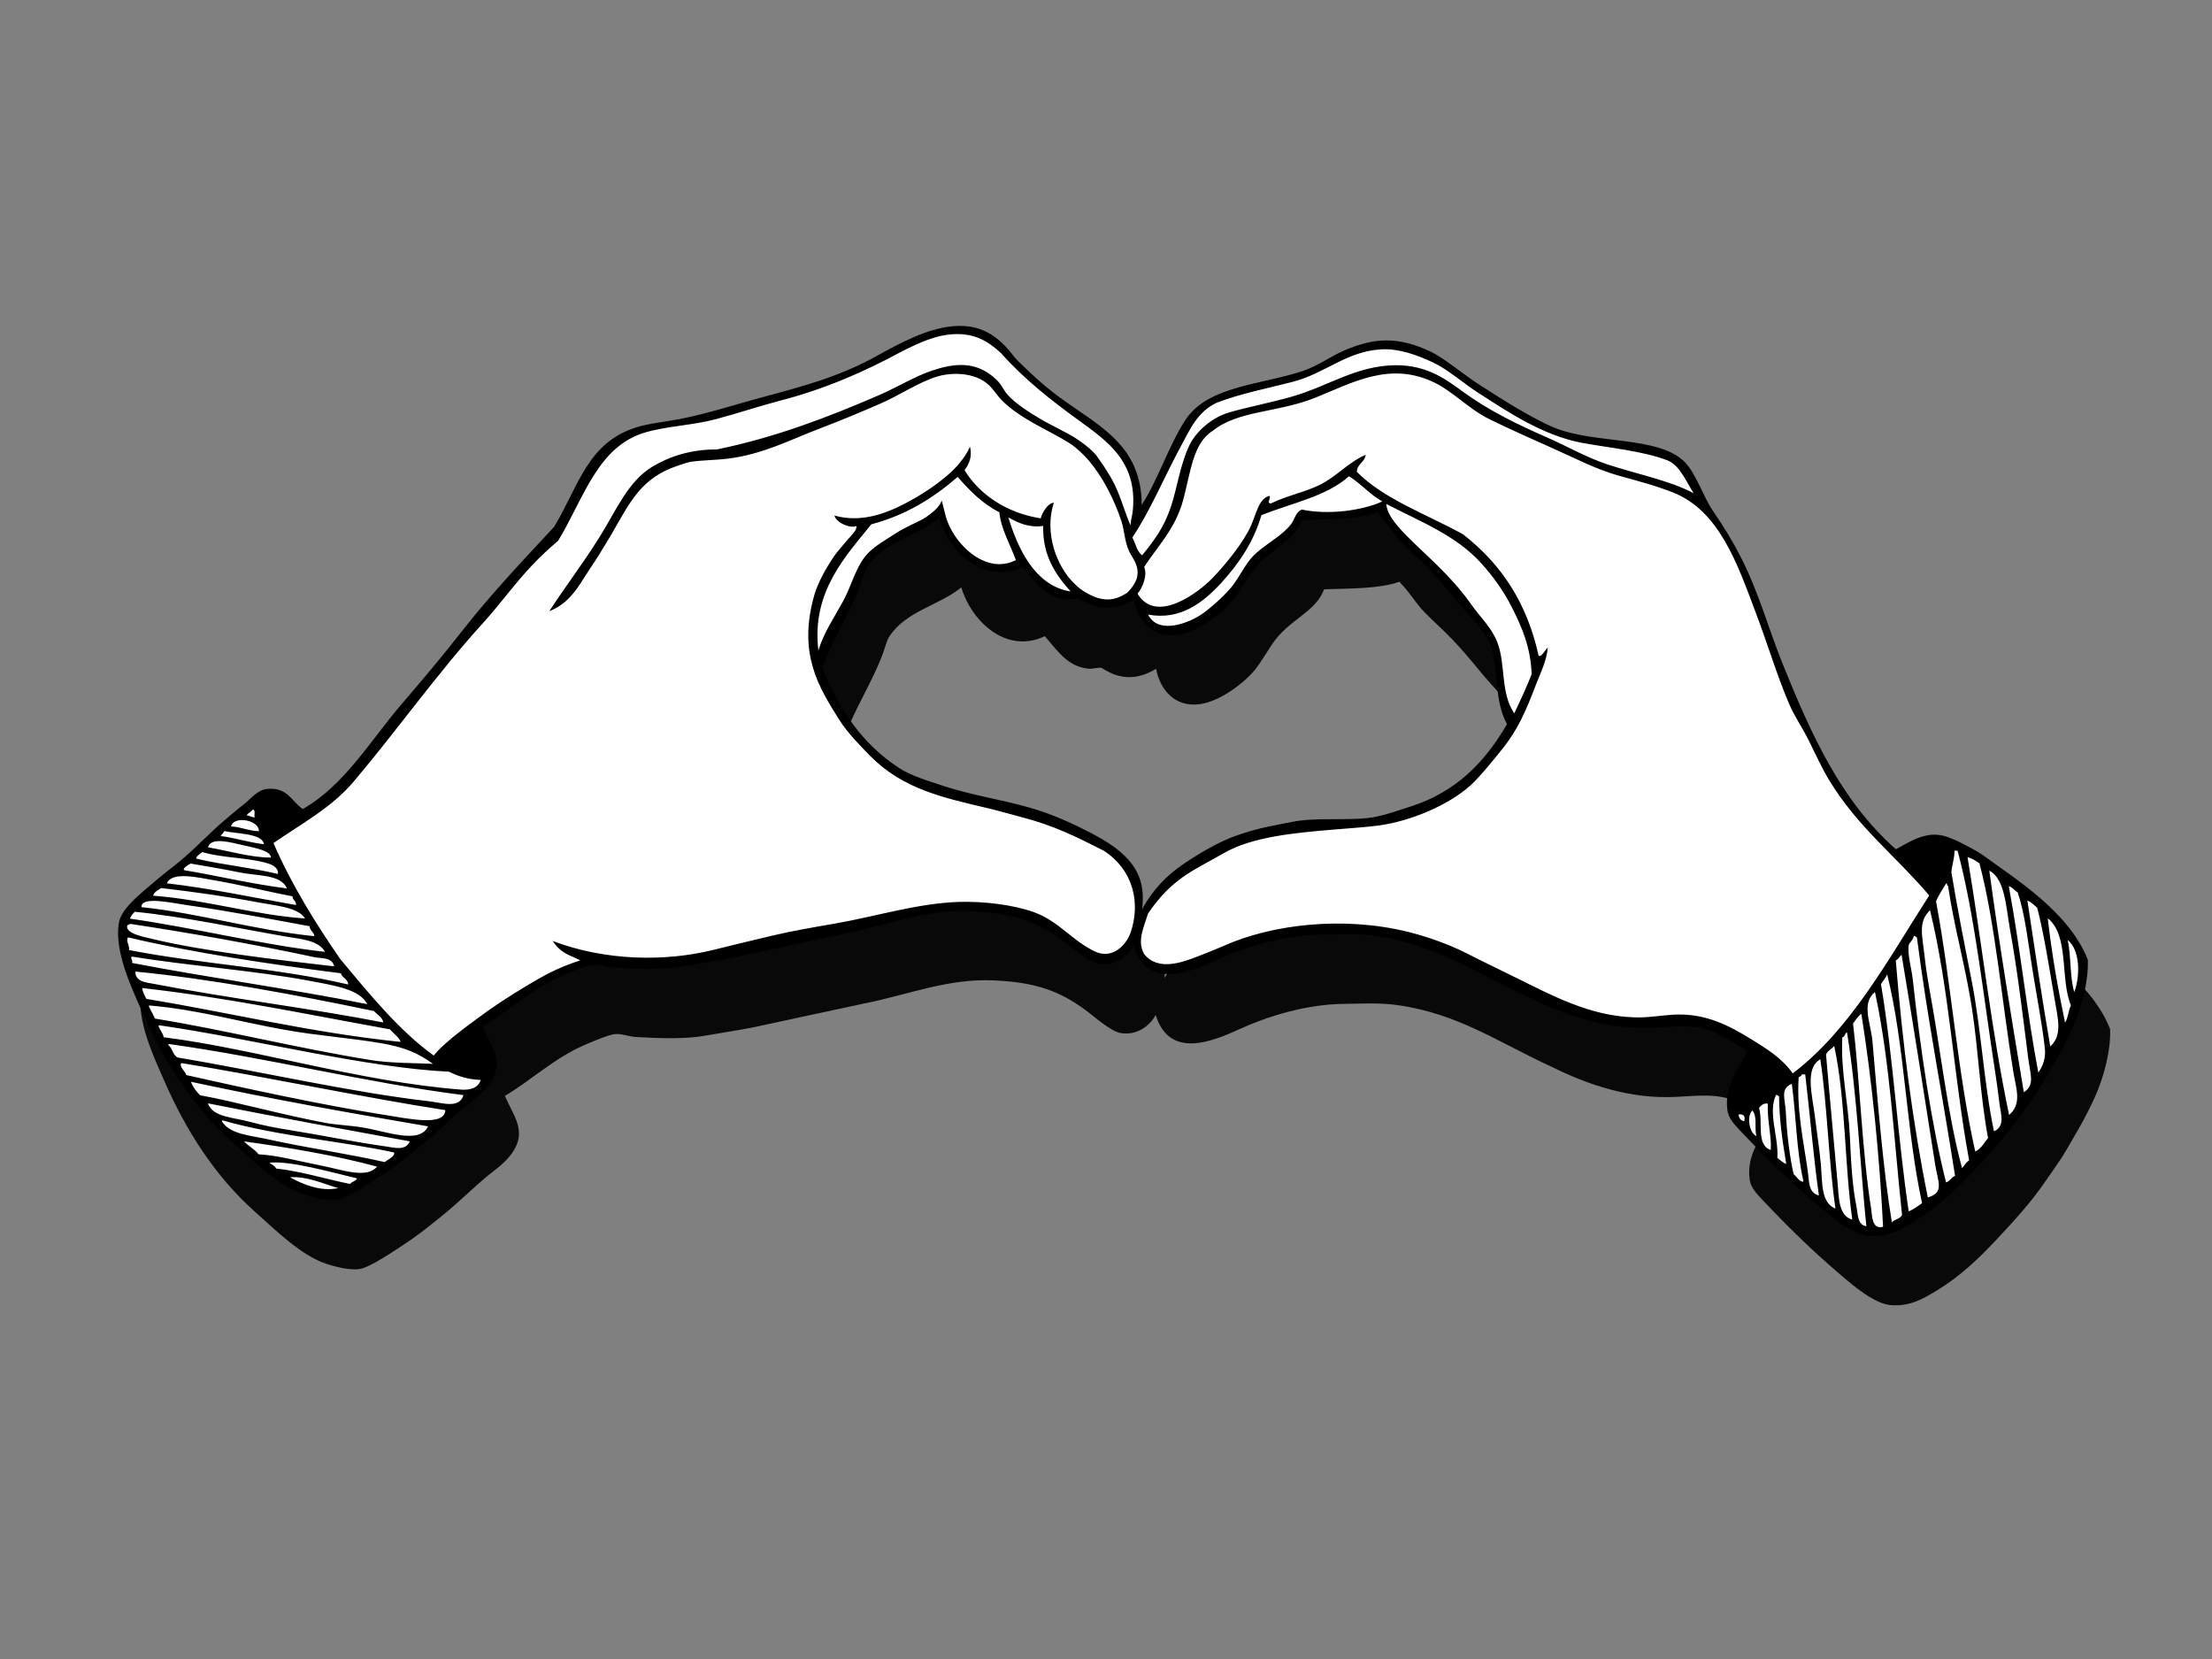 <?xml version="1.0" encoding="utf-8"?>
<!-- Generator: Adobe Illustrator 17.0.0, SVG Export Plug-In . SVG Version: 6.00 Build 0)  -->
<!DOCTYPE svg PUBLIC "-//W3C//DTD SVG 1.1//EN" "http://www.w3.org/Graphics/SVG/1.1/DTD/svg11.dtd">
<svg version="1.1" id="Layer_1" xmlns="http://www.w3.org/2000/svg" xmlns:xlink="http://www.w3.org/1999/xlink" x="0px" y="0px"
	 width="800px" height="600px" viewBox="0 0 800 600" enable-background="new 0 0 800 600" xml:space="preserve">
<rect x="0" y="0" width="800" height="600" fill="#808080" stroke="none"/>
<g>
	<g>
		<path fill="#090909" d="M763.151,372.172c-6.808-17.356-26.066-29.089-37.781-37.74c-3.184-2.113-5.076-3.009-8.719-4.869
			c-1.369-0.689-4.001-1.769-5.393-2.164c-6.68-1.837-12.289,1.98-17.54,4.782c-19.791-17.535-30.486-41.125-41.024-67.242
			c-4.852-11.953-8.581-25.667-14.976-38.231c-2.95-5.774-6.202-11.099-10.153-16.906c-3.611-5.297-6.147-13.576-10.235-17.673
			c-9.464-9.505-32.438-6.363-47.226-12.454c-4.143-1.709-9.087-4.433-13.589-7.07c-4.649-2.743-9.344-5.784-13.405-8.389
			c-5.518-3.519-12.799-9.698-17.623-11.981c-11.66-5.481-20.264-5.209-31.474-0.34c-4.713,2.086-9.211,5.467-14.939,7.378
			c-14.853,4.966-34.143,5.264-42.277,17.608c-5.855,8.88-10.148,22.171-15.819,30.757c-0.119-21.766-15.56-28.515-29.697-38.879
			c-5.745-4.19-10.831-8.968-15.321-13.424c-0.485-0.478-1.158-1.31-1.569-1.833c-7.091-9.298-14.29-11.168-22.021-10.437
			c-9.007,0.868-18.712,5.963-27.203,10.708c-13.222,7.369-26.482,10.938-41.635,15.004c-9.712,2.595-19.401,5.839-29.581,7.819
			c-5.235,1.02-11.281,1.59-15.842,3.041c-17.602,5.591-20.691,21.031-29.62,35.93c-11.675,12.55-23.066,24.601-33.476,37.891
			c-7.263,9.284-14.513,17.829-21.856,26.434c-11.462,13.396-20.413,29.043-35.608,37.772c-4.151-2.862-5.513-7.984-12.902-7.282
			c-3.565,0.35-5.8,3.574-8.731,5.807c-2.203,1.704-4.348,3.638-5.956,4.943c-6.275,5.141-12.137,11.875-19.494,17.498
			c-3.289,2.518-6.363,5.127-10.449,8.637c-3.374,2.922-8.088,7.185-8.88,11.168c-2.092,10.327,4.934,24.729,7.833,31.464
			c8.074,18.766,18.799,35.465,33.114,48.232c7.906,7.07,16.745,15.799,25.641,18.84c3.992,1.364,9.174,2.527,12.438,1.966
			c3.921-0.684,12.792-6.822,15.985-8.889c5.15-3.344,9.64-7.052,13.561-10.212c7.139-5.719,12.849-11.802,19.756-17.048
			c2.656-2.012,4.817-4.323,6.179-6.436c4.888-7.585-0.133-13.102-3.041-20.011c8.754-5.118,18.133-13.832,28.66-18.339
			c3.105-1.314,8.922-3.905,11.416-4.038c2.352-0.119,4.992,0.951,7.477,1.093c7.731,0.427,17.301,0.854,24.661-0.46
			c6.923-1.222,11.115-1.759,18.157-3.16c1.964-0.4,34.483-7.47,39.995-8.596c15.843-3.216,29.951-9,46.301-8.279
			c15.385,0.666,23.742,3.873,32.732,10.314c3.399,2.417,9.514,8.095,13.286,8.747c5.464,0.947,10.282-2.187,12.691-6.537
			c4.943,16.152,20.698,9.473,30.141,5.182c10.298-4.709,24.272-9.064,37.769-9.197c6.774-0.073,12.84-0.492,19.533,0.441
			c22.102,3.092,36.926,13.731,55.794,22.322c13.143,6.551,28.492,11.742,45.09,10.86c5.816-0.285,11.751-0.965,17.062,0.175
			c6.932,1.493,11.246,5.49,16.897,8.279c-2.977,5.848-8.729,12.266-7.488,21.422c0.422,3.119,2.674,5.315,5.32,8.095
			c10.24,10.846,19.304,19.497,30.274,28.676c4.171,3.51,10.447,8.255,15.486,8.678c6.932,0.551,11.875-2.402,16.58-5.269
			c8.416-5.127,15.082-11.439,21.436-18.238c6.532-7.001,12.367-13.29,17.627-20.921c1.824-2.66,4.015-5.692,6.367-9.243
			c4.516-7.676,8.329-13.855,11.963-22.014C760.993,389.202,763.445,379.77,763.151,372.172z M406.472,328.419
			c-4.768-2.738-12.144-6.399-18.821-8.894c-12.595-4.769-25.065-5.885-38.19-10.162c-5.774-1.893-11.938-3.781-16.058-6.441
			c-13.704-8.903-21.665-21.141-28.049-36.458c4.261-10.906,10.091-19.874,13.839-29.783c0.848-2.251,1.433-4.984,2.527-6.606
			c6.179-9.215,17.776-11.002,25.958-17.641c3.167,11.2,15.557,24.523,30.189,17.664c4.222,4.659,7.938,11.044,15.946,11.765
			c1.332,0.133,3.177-0.556,4.587-0.317c1.87,1.204,4.087,2.352,6.179,2.867c5.283,1.259,9.521-0.119,13.529-2.527
			c1.394,7.428,6.765,14.154,16.081,12.744c7.043-1.052,15.764-7.493,19.931-12.679c1.378-1.704,4.736-7.13,5.814-8.747
			c6.124-9.307,15.741-11.494,18.95-20.076c9.528-0.354,19.543-0.092,27.21-2.706c0.317-0.055,0.335,0.166,0.335,0.386
			c3.399,3.322,5.513,7.305,8.852,10.709c3.267,3.335,6.601,6.229,9.831,9.601c3.395,3.528,7.263,8.113,10.828,12.468
			c3.868,4.732,9.712,9.951,11.43,15.518c2.609,8.486,1.08,19.401,5.696,27.863c-8.062,13.91-18.527,24.518-34.684,29.714
			c-5.09,1.631-10.538,3.666-15.583,4.199c-8.986,0.974-19.173-0.23-27.403,1.424c-7.557,1.516-11.4,1.957-19.906,4.833
			c-6.9,2.352-15.147,7.428-20.018,10.814c-5.616,3.919-10.187,8.573-14.331,15.794
			C422.158,344.691,420.334,336.454,406.472,328.419z"/>
	</g>
	<path fill="#FFFFFF" d="M712.769,421.769c6.542-6.997,12.302-13.222,17.48-20.747c1.856-2.655,4.01-5.687,6.363-9.206
		c4.493-7.658,8.279-13.782,11.843-21.817c2.44-5.472,4.461-12.427,5.049-18.661c0.147-1.594,0.202-3.119,0.165-4.571
		c-6.569-16.538-25.349-28.152-37.129-36.802c-3.115-2.063-4.888-2.908-8.563-4.778c-1.231-0.634-3.9-1.718-5.127-2.053
		c-0.708-0.188-1.378-0.317-2.035-0.372c-2.513-0.243-4.883,0.349-7.291,1.374c-2.389,0.978-4.718,2.407-7.075,3.666l-0.933,0.501
		l-0.799-0.699c-20.108-17.839-30.858-41.658-41.424-67.816c-4.879-12.05-8.6-25.722-14.907-38.121
		c-2.917-5.697-6.133-10.961-10.066-16.732c-1.911-2.816-3.441-6.261-5.04-9.464c-1.575-3.216-3.202-6.211-5.012-7.993
		c-4.199-4.277-12.004-5.94-20.742-7.084c-8.738-1.148-18.27-1.874-26.015-5.035c-4.245-1.759-9.22-4.525-13.745-7.185
		c-4.695-2.756-9.4-5.798-13.465-8.407c-2.835-1.815-6.041-4.236-9.156-6.496c-3.083-2.256-6.092-4.341-8.311-5.384
		c-4.672-2.196-8.752-3.413-12.684-3.794c-5.646-0.533-11.042,0.657-17.537,3.477c-4.498,1.934-9.039,5.393-15.066,7.415
		c-7.58,2.54-16.143,3.859-23.709,6.068c-7.58,2.191-14.03,5.242-17.776,10.961c-5.71,8.604-10.004,21.881-15.819,30.752
		l-2.734,4.126l-0.03-4.957c-0.08-10.529-3.739-17.145-9.165-22.68c-5.435-5.504-12.762-9.758-19.915-14.986
		c-5.839-4.263-10.98-9.096-15.489-13.571c-0.577-0.588-1.275-1.401-1.718-2.003c-5.315-6.91-10.336-9.326-15.725-9.882
		c-1.608-0.156-3.262-0.124-4.957,0.041c-8.549,0.786-18.142,5.774-26.602,10.506c-13.428,7.497-26.831,11.094-41.994,15.151
		c-9.631,2.582-19.375,5.839-29.682,7.842c-5.331,1.047-11.342,1.626-15.677,3.018c-8.412,2.688-13.235,7.58-17.236,13.846
		c-3.985,6.229-6.988,13.833-11.526,21.408l-0.078,0.133l-0.113,0.119c-11.666,12.565-23.05,24.573-33.396,37.808
		c-7.288,9.317-14.551,17.862-21.904,26.466c-11.343,13.235-20.342,29.08-35.987,38.112l-0.825,0.473l-0.793-0.547
		c-2.067-1.442-3.406-3.229-4.791-4.548c-1.41-1.351-2.695-2.237-4.959-2.485c-0.641-0.055-1.339-0.055-2.171,0.023
		c-1.323,0.119-2.478,0.795-3.762,1.856c-1.284,1.038-2.582,2.421-4.176,3.666c-2.129,1.626-4.268,3.556-5.917,4.888
		c-6.147,5.017-12.032,11.77-19.533,17.521c-3.248,2.481-6.299,5.081-10.369,8.573c-1.681,1.442-3.661,3.216-5.276,5.044
		c-1.617,1.833-2.821,3.762-3.122,5.288c-0.126,0.583-0.214,1.176-0.269,1.787c-0.453,4.691,0.815,10.337,2.605,15.56
		c1.782,5.228,4.024,10.029,5.402,13.226c8.01,18.624,18.624,35.135,32.726,47.713c7.929,7.116,16.754,15.702,25.134,18.527
		c2.616,0.896,5.777,1.695,8.414,1.957c1.259,0.128,2.408,0.105,3.271-0.037c1.482-0.23,4.714-1.888,7.732-3.739
		c3.073-1.847,6.06-3.882,7.693-4.943c5.069-3.28,9.505-6.955,13.442-10.116c7.042-5.65,12.746-11.723,19.788-17.08
		c2.536-1.916,4.603-4.121,5.823-6.041c1.11-1.759,1.624-3.28,1.773-4.746c0.199-2.155-0.405-4.231-1.401-6.514
		c-1.015-2.274-2.384-4.663-3.526-7.36l-0.505-1.217l1.132-0.657c8.538-4.998,17.958-13.764,28.818-18.427
		c1.536-0.657,3.794-1.626,5.981-2.49c2.242-0.832,4.3-1.576,5.949-1.668c0.499-0.041,1.006-0.018,1.482,0.027
		c2.113,0.216,4.109,0.873,5.79,1.034c0.127,0.004,0.253,0.023,0.372,0.023c7.706,0.441,17.23,0.813,24.302-0.437
		c6.965-1.245,11.131-1.759,18.133-3.17c1.925-0.381,34.46-7.469,39.988-8.586c15.661-3.152,29.904-9.023,46.675-8.311
		c1.925,0.096,3.746,0.216,5.48,0.372c12.264,1.148,20.041,4.47,28.058,10.226c1.769,1.277,4.128,3.289,6.521,5.063
		c2.336,1.768,4.801,3.234,6.147,3.441c0.253,0.028,0.508,0.069,0.76,0.092c4.39,0.428,8.311-2.2,10.362-5.885l1.711-3.087
		l1.038,3.39c1.013,3.294,2.462,5.44,4.103,6.836c1.672,1.383,3.597,2.072,5.79,2.279c5.655,0.579,12.889-2.462,18.172-4.888
		c10.456-4.745,24.573-9.169,38.397-9.312c5.885-0.064,11.336-0.413,17.23,0.147c0.841,0.096,1.672,0.175,2.531,0.303
		c22.501,3.142,37.506,13.942,56.194,22.451l0.037,0.005l0.018,0.018c10.194,5.086,21.702,9.289,34.032,10.456
		c3.372,0.326,6.808,0.413,10.309,0.253c4.636-0.253,9.5-0.754,14.159-0.299c1.107,0.092,2.2,0.257,3.317,0.482
		c7.341,1.622,11.82,5.775,17.209,8.398l1.378,0.648l-0.689,1.387c-2.637,5.108-6.845,10.203-7.414,16.612
		c-0.111,1.258-0.096,2.559,0.078,3.937c0.174,1.249,0.703,2.301,1.552,3.477c0.85,1.162,2.036,2.375,3.349,3.785
		c10.235,10.805,19.239,19.414,30.164,28.547c2.049,1.713,4.58,3.716,7.171,5.334c2.605,1.617,5.251,2.798,7.364,2.995
		c0.028,0.005,0.073,0.005,0.115,0.005c6.418,0.51,10.948-2.178,15.67-5.044C699.901,434.719,706.471,428.517,712.769,421.769z
		 M546.398,262.008c-8.173,14.09-18.987,25.069-35.549,30.394c-5.04,1.599-10.561,3.675-15.87,4.277
		c-9.236,0.974-19.4-0.23-27.275,1.378c-7.651,1.553-11.31,1.948-19.715,4.792c-6.638,2.251-14.861,7.295-19.646,10.64
		c-5.474,3.804-9.838,8.255-13.888,15.298l-2.802-0.937c0.03-0.211,0.039-0.436,0.062-0.638c0.404-4.254,0.11-8.113-1.829-11.852
		c-1.918-3.749-5.561-7.511-12.153-11.329c-4.704-2.715-12.041-6.345-18.592-8.816c-12.358-4.672-24.794-5.788-38.135-10.13
		c-5.774-1.897-12.009-3.781-16.428-6.624c-14.014-9.096-22.182-21.688-28.614-37.119l-0.23-0.565l0.23-0.579
		c4.342-11.071,10.155-20.057,13.83-29.769c0.808-2.09,1.355-4.86,2.671-6.9c3.335-4.943,8.04-7.824,12.785-10.272
		c4.769-2.472,9.617-4.548,13.49-7.699l1.75-1.443l0.627,2.21c1.148,4.042,3.627,8.485,7.001,11.949
		c3.368,3.482,7.596,5.986,12.216,6.413c2.796,0.271,5.752-0.189,8.896-1.663l1.013-0.46l0.744,0.809
		c2.171,2.407,4.128,5.127,6.434,7.24c2.304,2.122,4.856,3.684,8.453,4.038c0.007,0,0.046,0,0.117,0
		c0.366,0.032,1.006-0.056,1.737-0.179c0.776-0.106,1.638-0.253,2.614-0.166c0.087,0.005,0.198,0.023,0.317,0.037l0.317,0.051
		l0.243,0.156c1.792,1.158,3.898,2.242,5.72,2.669c0.776,0.184,1.513,0.326,2.226,0.391c3.765,0.344,6.932-0.809,10.18-2.72
		l1.83-1.107l0.411,2.113c0.554,2.972,1.789,5.77,3.652,7.851c1.837,2.109,4.222,3.491,7.334,3.809
		c1.047,0.096,2.18,0.064,3.399-0.115c3.177-0.478,6.972-2.242,10.424-4.571c3.471-2.315,6.592-5.145,8.563-7.575
		c0.595-0.744,1.775-2.527,2.924-4.286c1.139-1.75,2.242-3.5,2.788-4.332c3.248-4.929,7.373-7.915,10.899-10.672
		c3.565-2.77,6.48-5.265,7.906-9.11l0.349-0.923l1.006-0.032c9.585-0.358,19.517-0.17,26.774-2.669l0.138-0.051l0.156-0.014
		c0.143-0.023,0.276-0.032,0.441-0.009c0.271,0.009,0.611,0.133,0.9,0.34c0.285,0.216,0.478,0.515,0.551,0.753
		c0.023,0.019,0.023,0.074,0.037,0.087c3.418,3.455,5.458,7.286,8.536,10.378c3.197,3.28,6.551,6.17,9.831,9.601
		c3.455,3.602,7.323,8.196,10.925,12.578c1.856,2.288,4.291,4.792,6.5,7.424c2.219,2.651,4.222,5.49,5.187,8.586
		c1.387,4.507,1.645,9.436,2.168,14.219c0.515,4.81,1.277,9.436,3.427,13.373l0.395,0.721L546.398,262.008z"/>
	<path fill-rule="evenodd" clip-rule="evenodd" d="M685.66,307.144c5.256-2.821,10.86-6.639,17.54-4.792
		c1.41,0.386,4.033,1.456,5.393,2.159c3.652,1.865,5.531,2.756,8.719,4.874c11.733,8.641,30.977,20.375,37.781,37.74
		c0.276,7.594-2.15,17.03-5.325,24.151c-3.611,8.168-7.46,14.347-11.953,22.014c-2.352,3.555-4.539,6.592-6.39,9.252
		c-5.237,7.644-11.067,13.91-17.618,20.912c-6.344,6.813-13.015,13.12-21.413,18.252c-4.704,2.866-9.656,5.825-16.589,5.251
		c-5.054-0.395-11.31-5.164-15.496-8.664c-10.97-9.188-20.025-17.839-30.293-28.676c-2.609-2.789-4.879-4.989-5.283-8.095
		c-1.231-9.152,4.493-15.606,7.456-21.436c-5.641-2.766-9.951-6.776-16.883-8.264c-5.297-1.139-11.255-0.469-17.053-0.175
		c-16.593,0.873-31.956-4.323-45.09-10.86c-18.877-8.596-33.706-19.24-55.794-22.332c-6.691-0.928-12.76-0.496-19.541-0.437
		c-13.499,0.138-27.465,4.502-37.769,9.197c-9.436,4.286-25.191,10.97-30.143-5.177c-2.401,4.346-7.224,7.475-12.689,6.533
		c-3.765-0.648-9.895-6.321-13.293-8.761c-8.977-6.432-17.333-9.638-32.725-10.3c-16.341-0.712-30.458,5.054-46.301,8.288
		c-5.506,1.116-38.034,8.177-39.998,8.581c-7.042,1.415-11.239,1.948-18.155,3.174c-7.366,1.304-16.913,0.877-24.661,0.45
		c-2.495-0.151-5.141-1.227-7.477-1.093c-2.504,0.138-8.319,2.72-11.416,4.056c-10.537,4.484-19.906,13.208-28.653,18.316
		c2.892,6.914,7.929,12.436,3.027,20.016c-1.348,2.109-3.526,4.42-6.165,6.432c-6.907,5.246-12.618,11.338-19.756,17.039
		c-3.935,3.179-8.435,6.877-13.578,10.231c-3.174,2.058-12.064,8.214-15.978,8.884c-3.255,0.57-8.444-0.606-12.427-1.961
		c-8.896-3.037-17.737-11.775-25.66-18.849c-14.315-12.767-25.023-29.484-33.095-48.232c-2.908-6.726-9.928-21.128-7.844-31.464
		c0.802-3.969,5.499-8.246,8.89-11.177c4.086-3.496,7.159-6.1,10.449-8.613c7.35-5.632,13.221-12.363,19.478-17.498
		c1.615-1.314,3.762-3.248,5.965-4.934c2.938-2.256,5.173-5.467,8.722-5.821c7.406-0.721,8.761,4.401,12.928,7.277
		c15.179-8.738,24.121-24.367,35.592-37.777c7.35-8.586,14.607-17.126,21.856-26.425c10.417-13.309,21.807-25.345,33.476-37.9
		c8.935-14.885,12.009-30.33,29.604-35.921c4.587-1.461,10.621-2.021,15.851-3.046c10.185-1.985,19.883-5.219,29.562-7.81
		c15.185-4.061,28.439-7.635,41.667-15.008c8.492-4.746,18.188-9.84,27.194-10.713c7.741-0.726,14.933,1.148,22.023,10.433
		c0.405,0.524,1.11,1.365,1.576,1.833c4.491,4.465,9.569,9.243,15.312,13.424c14.133,10.355,29.587,17.113,29.698,38.888
		c5.673-8.577,9.974-21.881,15.828-30.762c8.143-12.33,27.417-12.643,42.262-17.6c5.742-1.916,10.217-5.324,14.946-7.382
		c11.203-4.879,19.812-5.159,31.462,0.34c4.833,2.283,12.11,8.444,17.623,11.967c4.089,2.609,8.784,5.641,13.433,8.393
		c4.502,2.637,9.417,5.384,13.552,7.079c14.807,6.1,37.781,2.94,47.254,12.445c4.08,4.102,6.625,12.381,10.212,17.682
		c3.964,5.774,7.231,11.103,10.162,16.887c6.409,12.578,10.148,26.292,14.972,38.231C655.17,266.014,665.865,289.59,685.66,307.144z
		 M603.042,166.494c-8.83-3.404-21.353-4.562-30.908-6.335c-14.31-2.724-26.668-11.145-37.372-17.999
		c-5.623-3.574-10.805-8.375-16.405-11.035c-6.064-2.858-12.532-5.072-18.514-4.792c-12.689,0.57-20.485,8.687-32.232,11.738
		c-9.585,2.481-18.932,4.254-27.662,7.621c-6.868,3.294-9.45,9.317-13.332,16.571c-5.807,10.837-10.702,22.634-17.094,32.139
		c1.22,2.109,1.52,4.976,3.565,6.418c4.546-5.632,7.754-9.905,10.291-17.255c2.265-6.615,3.413-15.5,6.765-22.487
		c2.313-4.81,7.762-9.941,14.409-11.917c6.107-1.805,14.956-3.492,22.94-5.789c13.04-3.772,22.894-11.081,37.12-11.283
		c11.871-0.124,18.964,5.586,24.835,9.84c8.94,6.455,19.047,11.471,29.975,16.24c7.181,3.142,14.085,7.13,21.477,9.638
		c10.139,3.432,22.997,5.913,31.616,10.585C609.611,173.67,607.314,168.144,603.042,166.494z M661.487,282.07
		c-2.655-4.387-4.897-9.441-7.369-14.352c-2.251-4.539-5.154-8.641-7.084-13.199c-4.429-10.387-7.888-22.014-12.064-33.008
		c-6.597-17.526-13.157-36.834-29.999-43.445c-6.367-2.499-12.973-4.204-19.542-6.036c-8.412-2.366-16.097-6.468-23.742-9.845
		c-7.746-3.436-15.5-6.923-22.888-10.52c-7.543-3.675-13.115-9.932-19.993-13.29c-16.102-7.828-29.601,0.023-43.013,5.416
		c-13.918,5.595-27.835,4.525-37.184,12.009c-7.199,4.479-7.945,14.852-10.741,25.171c-2.821,10.447-9.624,17.062-14.06,24.095
		c1.275,3.005-0.65,7.667-2.417,9.634c6.788,11.301,22.157-0.501,27.139-5.651c5.189-5.384,11.358-13.194,13.902-18.922
		c2.021-4.594,2.805-9.73,6.654-10.792c0.802,0.859-1.33,2.6,0.556,2.743c5.988-2.908,11.953-3.946,17.553-6.661
		c6.163-2.986,10.56-8.352,16.738-10.925c-0.411,2.844-2.986,3.06-3.232,6.133c9.856,9.978,25.311,15.348,38.44,22.63
		c14.113,10.97,23.218,25.161,27.325,43.932c0.942,0.422,1.654-1.038,3.326-3.096c-0.404,4.92-2.692,9.381-4.332,13.625
		c-3.684,9.606-6.473,16.13-12.224,23.287c-3.023,3.758-8.246,10.212-11.467,13.098c-7.938,7.098-21.509,12.886-33.159,14.458
		c-4.867,0.657-12.059,1.093-16.892,1.52c-13.157,1.13-28.812,2.495-39.125,8.485c-10.544,6.119-18.505,8.775-27.392,21.831
		c-1.546,5.031-4.066,10.034-1.394,14.664c5.092,6.349,13.918,2.954,19.66,0.735c3.17-1.227,6.434-2.513,9.078-3.694
		c17.301-7.768,43.207-10.924,66.889-5.03c6.633,1.668,14.388,4.369,20.847,7.631c6.202,3.17,11.972,5.926,18.16,8.977
		c13.245,6.532,26.388,13.653,42.288,14.255c5.035,0.202,9.101-0.602,14.141-0.942c11.889-0.767,20.585,4.016,28.372,8.788
		c5.834,3.588,11.154,6.868,15.142,12.418c20.967-15.969,34.409-41.08,49.358-64.353C685.219,309.188,671.74,299.017,661.487,282.07
		z M409.736,184.186c1.504-17.365-9.356-24.711-19.692-32.236c-9.974-7.231-19.727-14.889-28.06-24.293
		c-4.872-4.484-9.434-6.891-16.04-6.832c-7.359,0.064-14.117,3.455-19.876,6.322c-12.959,7.061-27.637,13.534-43.482,17.636
		c-7.81,2.026-15.748,4.713-23.804,6.849c-8.437,2.237-17.436,2.417-25.499,4.787c-17.197,5.053-22.205,23.986-31.418,39.141
		c-3.5,3-6.011,5.306-9.165,8.609c-6.496,6.822-11.685,14.164-17.935,21.073c-16.842,18.528-31.012,38.714-46.815,57.383
		c-8.017,9.482-18.76,15.16-29.05,22.29c6.632,15.33,15.686,29.677,24.162,41.952c10.417,12.468,21.277,25.896,33.81,34.887
		c3.881-5.003,14.48-12.372,15.399-13.134c5.625-4.245,11.643-8.163,17.689-11.802c6.726-4.047,11.747-6.836,19.883-9.495
		c-3.556-1.92-6.758-2.196-9.957-7.011c18.822,7.158,40.4,7.617,58.114,3.23c6.969-1.718,14.125-3.468,21.364-5.173
		c7.344-1.727,14.804-3,22.426-4.319c15.305-2.66,30.006-7.387,45.136-7.865c8.864-0.262,19.568,1.038,26.967,3.698
		c9.139,3.303,13.83,10.355,22.173,14.26c6.234,2.908,11.223-2.334,12.792-6.762c3.732-10.736,1.093-22.736-9.719-29.746
		c-10.196-5.141-17.715-8.968-29.707-12.119c-2.161-0.574-9.585-2.619-11.811-3.133c-16.58-3.896-31.028-6.983-42.864-18.955
		c-3.248-3.28-8.279-8.43-11.145-12.969c-7.644-12.128-15.059-24.058-9.149-45.113c1.252-4.41,4.08-9.514,6.813-13.631
		c1.41-2.122,3.278-4.13,4.927-6.119c1.647-1.98,3.77-3.785,3.549-5.361c-2.378,0.951-7.282-1.126-7.977-3.794
		c5.719,1.626,11.875,1.258,18.686-1.245c8.896-3.303,21.674-11.412,26.76-17.963c1.56-1.998,2.607-3.39,3.588-5.728
		c0.88,3.588-0.285,6.298-1.957,8.54c5.341,8.797,15.243,15.518,27.559,17.42c0.327-1.727,2.536-5.65,4.714-5.628
		c-3.517,10.8,0.919,23.227,7.803,29.581c0.983,0.96,2.083,1.879,3.558,2.743c6.37,3.818,10.592,3.046,14.733,0.506
		c1.19-0.712,3.432-3.611,3.962-5.687c1.107-4.438-1.72-7.153-2.876-9.744c-1.679-3.804-1.64-7.589-2.766-10.892
		c-2.669-7.953-6.749-15.836-11.604-21.597c-1.64-1.957-4.555-4.805-6.971-6.367c-7.534-4.824-17.974-8.706-25.049-16.019
		c-1.21-1.272-2.605-3.547-4.326-5.131c-5.053-4.69-13.409-4.585-18.408-3.115c-6.68,1.953-13.729,6.776-20.661,9.808
		c-7.334,3.193-14.788,6.307-21.736,8.935c-11.288,4.3-20.731,9.404-33.538,11.025c-4.224,0.524-8.722,0.492-13.199,1.103
		c-1.759,0.239-7.146,2.141-9.126,3.106c-11.756,5.673-14.836,15.505-22.578,27.775c-2.715,4.672-4.387,6.781-7.327,11.453
		c-2.676,4.263-6.02,9.285-12.342,11.724c5.063-7.906,11.907-16.809,18.109-26.728c6.179-9.895,10.339-20.191,19.106-25.506
		c6.283-3.79,14.149-6.321,23.347-6.252c21.022-4.323,40.17-11.618,58.675-19.644c6.432-2.779,13.054-6.854,19.194-8.889
		c7.874-2.605,15.955-3.804,23.385,3.409c1.783,1.718,2.511,3.73,3.864,5.26c2.94,3.293,7.741,6.349,11.694,8.687
		c4.316,2.568,9.142,4.645,13.348,7.337c2.391,1.543,6.409,4.658,7.683,6.794c0.524,0.864,1.3,1.847,1.902,2.734
		c1.123,1.681,2.058,3.184,3.073,4.966c2.892,5.03,4.458,11.283,6.781,16.763C408.982,187.898,409.594,186.258,409.736,184.186z
		 M487.882,172.255c-8.324,7.383-20.841,9.703-31.687,14.076c-2.598,9.064-7.667,17.007-14.448,24.413
		c-6.797,7.41-15.066,13.676-26.531,11.526c3.827,7.64,15.321,2.811,19.782-0.395c3.754-2.734,8.809-7.295,11.255-10.704
		c2.798-3.877,4.635-8.228,8.295-11.357c4.413-3.785,9.245-6.229,12.342-10.194c1.491-1.934,1.569-4.327,3.93-5.334
		c9.498,2.012,21.775,0.418,29.105-2.931C495.345,178.788,492.295,174.957,487.882,172.255z M531.959,218.416
		c3.207,4.608,7.295,8.292,9.45,13.561c3.225,7.81,1.13,18.583,6.248,26.021c2.187-4.649,4.382-9.239,6.293-14.219
		c-0.422-9.822-3.445-16.777-7.194-24.201c-2.967-5.908-6.946-11.338-11.012-15.835c-9.128-10.139-21.95-15.018-34.377-21.491
		C501.896,191.187,520.589,202.07,531.959,218.416z M539.314,234.049c-1.709-5.55-7.562-10.796-11.421-15.509
		c-3.579-4.35-7.452-8.935-10.833-12.477c-3.225-3.39-6.569-6.257-9.84-9.574c-3.345-3.418-5.43-7.41-8.848-10.727
		c0-0.225-0.028-0.436-0.335-0.404c-7.651,2.614-17.68,2.361-27.21,2.733c-3.216,8.577-12.833,10.773-18.948,20.071
		c-1.07,1.608-4.452,7.034-5.807,8.724c-4.174,5.205-12.888,11.637-19.938,12.698c-9.307,1.401-14.671-5.325-16.09-12.749
		c-4.008,2.402-8.237,3.781-13.497,2.504c-2.123-0.492-4.326-1.645-6.188-2.857c-1.417-0.221-3.262,0.441-4.594,0.317
		c-8.017-0.689-11.731-7.093-15.946-11.747c-14.639,6.85-27.019-6.468-30.196-17.659c-8.2,6.629-19.772,8.435-25.961,17.632
		c-1.093,1.617-1.679,4.359-2.517,6.583c-3.749,9.937-9.578,18.904-13.849,29.819c6.386,15.294,14.347,27.541,28.028,36.431
		c4.135,2.669,10.298,4.571,16.097,6.454c13.118,4.277,25.586,5.398,38.19,10.167c6.661,2.499,14.021,6.138,18.805,8.912
		c13.856,8.017,15.668,16.244,14.678,25.29c4.143-7.199,8.699-11.866,14.322-15.771c4.881-3.39,13.118-8.476,20.018-10.814
		c8.501-2.88,12.335-3.326,19.924-4.856c8.23-1.654,18.408-0.432,27.392-1.392c5.037-0.556,10.495-2.6,15.576-4.213
		c16.162-5.201,26.622-15.822,34.703-29.732C540.394,253.459,541.914,242.534,539.314,234.049z M346.348,172.467
		c-8.793,7.676-18.792,13.887-31.212,17.145c-9.055,11.297-21.768,24.357-19.148,45.618c2.021-6.584,5.625-11.788,8.906-17.751
		c3.264-5.972,4.863-13.635,9.686-18.054c2.788-2.573,6.22-4.474,9.404-6.555c1.688-1.126,3.817-2.118,5.529-3.028
		c1.782-0.942,3.771-1.663,5.347-2.775c2.123-1.544,4.736-3.349,5.735-6.036c0.57,2.338,0.887,3.487,1.385,5.444
		c2.465,9.744,14.418,21.826,25.421,16.074c-2.035-5.577-5.49-11.522-5.956-17.278C355.132,182.068,350.625,177.355,346.348,172.467
		z M387.184,213.904c-5.411-6.151-10.148-12.849-9.902-23.691c-4.943,0.703-8.848-0.937-12.588-3.105
		C367.903,197.793,374.112,211.902,387.184,213.904z M705.75,315.491c2.081,12.698,4.856,26.691,7.291,39.017
		c3.528,17.894,4.387,36.899,8.104,54.641c4.171-1.75,2.434-6.528,2.04-9.671c-0.46-3.726-1.02-8.017-1.567-11.526
		c-4.13-26.315-7.364-56.911-13.616-80.225c-0.363-0.023-0.749-0.06-1.125-0.092C706.857,310.709,705.956,312.648,705.75,315.491z
		 M726.615,403.241c4.727-4.088,2.568-9.303,1.498-15.799c-4.08-25.06-6.482-53.437-12.206-75.167
		c-1.259-0.91-2.554-1.782-4.327-2.307C716.761,340.928,720.308,373.21,726.615,403.241z M731.949,395.009
		c4.126-2.596,2.315-6.455,1.567-12.381c-2.118-16.713-3.9-31.74-6.583-46.524c-1.41-7.787-1.764-18.348-7.47-21.206
		C723.009,341.209,727.613,369.053,731.949,395.009z M737.186,387.911c1.764-2.536,2.757-5.402,2.357-8.88
		c-0.974-8.673-2.931-18.693-4.507-28.51c-1.59-9.91-2.646-19.906-5.325-27.812c-1.194-0.625-1.741-1.797-3.206-2.21
		C730.608,342.481,733.167,366.967,737.186,387.911z M700.195,325.98c5.513,29.516,7.727,61.757,14.182,90.497
		c2.09-0.942,3.138-3.161,4.626-4.87c-2.899-15.606-3.455-31.528-5.807-46.835c-2.329-15.289-6.542-29.76-8.664-44.456
		c-0.23-0.046-0.459-0.101-0.34-0.409c0-0.239-0.018-0.46-0.344-0.414C702.621,321.638,701.197,323.54,700.195,325.98z
		 M741.5,378.461c4.534-4.033,2.734-10.249,1.603-16.929c-1.888-11.067-3.859-23.797-6.321-33.224
		c-1.103-0.951-2.058-2.003-3.551-2.619C735.909,343.345,738.5,361.073,741.5,378.461z M746.862,369.856
		c1.093-1.622,1.176-4.456,2.118-6.234c-3.983-9.551-0.501-25.23-8.389-31.542C742.079,345.169,744.298,357.669,746.862,369.856z
		 M696.034,345.687c0.422,3.955,1.075,8.187,1.622,11.164c4.222,22.837,6.666,46.257,11.953,65.629
		c0.864-0.932,1.447-2.168,2.559-2.802c-5.504-29.516-7.185-62.216-14.159-90.497C693.567,333.468,695.271,338.434,696.034,345.687z
		 M750.187,358.799c2.237-6.004,2.067-15.334-2.38-18.835C749.103,345.839,748.52,353.254,750.187,358.799z M690.341,341.737
		c-0.583,3.432,0.983,8.278,1.456,12.652c2.711,24.72,6.67,51.99,12.018,73.233c1.452-0.34,1.874-1.939,3.257-2.334
		c-4.469-28.892-10.005-56.878-13.805-86.321c-0.469-0.05-0.487-0.519-1.103-0.487C691.761,340.335,690.475,340.947,690.341,341.737
		z M685.637,347.355c2.393,29.792,6.068,58.532,11.591,85.719c6.101-1.778,3.629-5.66,2.655-11.898
		c-3.896-24.845-8.361-53.345-12.156-75.897C686.992,345.913,686.556,346.919,685.637,347.355z M89.22,294.896
		c1.229,0.023,1.537,0.8,2.979,0.648c-0.563-0.68,0.505-2.715-0.873-2.724C90.844,293.757,89.702,293.932,89.22,294.896z
		 M680.285,355.941c4.433,26.466,6.018,55.325,10.024,82.163c1.828-0.721,3.253-1.911,4.833-2.963
		c-5.774-26.3-6.211-56.998-12.624-82.765C681.962,353.791,680.988,354.719,680.285,355.941z M83.54,298.898
		c3.833,0.179,6.179,1.59,10.084,1.718C93.83,296.605,84.571,294.832,83.54,298.898z M81.1,300.561
		c-0.294,0.767-0.903,1.149-1.314,1.783c5.995,0.873,9.34,2.136,15.661,2.999C95.004,301.337,85.377,301.576,81.1,300.561z
		 M677.194,376.522c1.879,21.61,3.937,47.185,7.033,65.542c1.02-1.148,2.95-1.171,3.675-2.669c-2.94-27.15-4.374-55.532-9.799-80.62
		C673.036,362.865,676.601,370.017,677.194,376.522z M88.57,305.835c-5.441-1.273-12.303-3.22-13.338,0.62
		c7.357,1.213,15.35,3.716,22.788,3.689C97.751,307.617,92.572,306.763,88.57,305.835z M97.062,312.326
		c-6.916-2.214-16.557-1.943-23.884-4.162c-0.641,0.427-3.199,2.265-1.757,2.481c9.291,2.164,19.258,3.092,29.071,5.425
		C100.795,313.847,98.528,312.799,97.062,312.326z M670.183,370.174c2.457,20.43,3.22,46.257,6.551,67.017
		c0.363,2.26,0.124,7.575,4.309,6.491c-1.273-25.4-3.974-52.633-7.86-77.023C671.924,367.514,671.116,368.901,670.183,370.174z
		 M86.503,315.491c-5.212-1.098-12.248-2.242-17.515-3.166c-0.825,0.308-3.572,2.136-2.139,2.44
		c10.592,1.686,23.218,4.814,36.947,6.551C101.546,316.102,93.109,316.888,86.503,315.491z M666.301,375.117
		c-0.652,12.114,2.131,23.42,2.71,35.539c0.432,8.972,0.8,18.077,2.472,26.038c0.432,2.146,0.239,6.4,3.51,6.785
		c-2.163-20.88-3.409-48.453-7.006-70.104C667.156,373.596,667.34,375.103,666.301,375.117z M105.8,324.174
		c-7.573-1.41-18.172-4.048-27.536-5.664c-6.7-1.162-16.056-3.445-17.917,0.951c15.7,1.806,30.973,5.104,46.682,7.851
		C107.242,325.745,105.738,325.603,105.8,324.174z M660.407,381.383c1.268,14.94,2.986,32.787,4.24,47.079
		c0.409,4.525,0.276,11.32,5.256,12.634c-2.857-20.398-2.375-43.537-6.542-62.851C662.525,379.467,661.009,379.871,660.407,381.383z
		 M93.823,326.434c-11.416-2.155-23.464-3.849-35.546-5.26c-1.084,0.79-2.408,1.272-2.922,2.756
		c19.526,1.521,36.534,6.992,54.983,8.246C107.819,328.079,99.472,327.509,93.823,326.434z M111.972,334.988
		c-13.04-2.402-29.089-5.48-44.045-7.589c-5.506-0.776-17.032-3.468-16.761,0.68c21.236,2.228,40.258,8.214,62.373,10.483
		C114.173,337.8,111.907,336.454,111.972,334.988z M656.383,403.769c0.73,5.926,1.704,12.211,2.155,17.278
		c0.57,6.601-0.023,14.012,5.283,16.056c-2.527-17.434-2.885-36.637-5.476-54.016C652.657,386.326,655.4,395.937,656.383,403.769z
		 M46.99,332.241c24.153,3.45,47.798,9.487,70.557,12.009c-2.375-4.222-8.706-4.594-13.886-5.49
		c-17.634-3.028-37.034-7.236-54.921-9.009C48.061,330.481,47.355,331.175,46.99,332.241z M652.887,388.618
		c-0.367-0.018-0.749-0.055-1.121-0.096c-0.271,0.515-0.68,0.877-1.241,1.038c-0.827,11.563,1.801,23.572,3.244,33.683
		c0.611,4.199,0.138,8.049,4.061,9.114C655.817,418.084,654.614,403.163,652.887,388.618z M113.587,346.152
		c-21.222-4.571-45.731-8.899-66.399-12.004c-0.475,0.133-0.903,0.317-1.203,0.643c-0.609,2.88,6.402,4.135,8.278,4.594
		c19.194,4.681,45.699,7.708,66.581,10.107C120.17,346.092,116.058,346.68,113.587,346.152z M645.885,402.391
		c0.367,8.145,1.479,16.493,2.812,22.285c1.057,0.754,2.361,3.115,3.555,2.605c-2.54-10.837-2.646-23.7-4.226-35.314
		C643.676,393.791,645.665,397.457,645.885,402.391z M46.657,343.597c25.745,5.03,53.679,6.45,79.272,12.463
		c-0.071-2.04-2.203-2.362-2.662-4.066c-26.022-3.312-53.605-7.437-76.926-12.982C45.311,340.271,46.983,341.782,46.657,343.597z
		 M642.807,418.796c1.057,0.731,1.875,1.672,3.216,2.187c-1.277-7.824-2.527-15.684-2.609-24.518
		c-0.482-0.069-0.473-0.519-1.093-0.473C639.279,402.387,643.313,411.106,642.807,418.796z M636.183,400.705
		c1.521,4.975-1.171,13.461,4.245,15.192c0.349-4.801-1.36-10.86-1.075-16.768C637.713,398.932,636.918,399.796,636.183,400.705z
		 M47.743,348.256c27.851,5.366,57.374,9.395,85.085,14.908c-2.701-5.315-11.478-6.675-20.827-8.426
		c-19.874-3.758-43.363-5.37-64.417-8.788C47.213,347.061,48.123,347.116,47.743,348.256z M635.209,410.867
		c-0.777-3.556,0.459-6.629-1.397-9.243C631.589,403.416,632.618,409.792,635.209,410.867z M630.799,405.515
		c0.528-1.833-0.147-2.656-2.049-2.472C628.943,404.284,629.425,405.244,630.799,405.515z M135.261,365.662
		c-28.921-6.023-59.738-11.729-86.314-14.278c0,3.849,4.151,3.932,6.797,4.461c27.472,5.347,56.584,8.784,82.908,13.943
		C138.238,367.817,136.433,366.99,135.261,365.662z M141.068,372.282c-29.303-5.274-58.249-11.397-89.643-14.953
		c0.191,1.566,0.903,2.706,1.53,3.937c30.775,5.044,59.072,12.156,91.859,15.546C144.847,375.627,142.184,373.679,141.068,372.282z
		 M56.068,368.391c23.765,3.794,51.379,10.69,77.887,14.972c7.431,1.199,15.169,1.038,22.632,1.397
		c-5.379-3.946-10.465-6.046-18.656-7.456c-10.964-1.893-22.736-2.683-34.823-4.837c-16.621-2.95-31.409-7.263-48.868-8.811
		c-0.239-0.005-0.446,0.018-0.414,0.34C54.579,365.46,55.356,366.88,56.068,368.391z M59.221,375.135
		c33.24,4.199,71.026,16.12,107.481,18.932c2.265,0.184,6.147-0.055,7.153-3.491c-4.794-0.184-8.334-1.429-11.471-2.986
		c-30.15-1.41-70.621-11.839-104.644-16.763c-0.239,0-0.453,0-0.404,0.34C57.882,372.558,58.866,373.573,59.221,375.135z
		 M64.22,382.444c29.856,5.03,62.525,12.583,91.067,15.854c4.675,0.528,10.782,2.821,12.349-2.233
		c-34.91-4.424-70.738-13.47-106.369-18.459c-0.239,0-0.453,0.009-0.42,0.331C62.415,379.082,62.415,381.512,64.22,382.444z
		 M67.403,388.816c20.818,4.672,48.457,10.731,71.485,14.375c9.023,1.429,21.92,4.281,22.173-1.686
		c-30.022-4.649-67.293-12.524-95.511-17.039C64.718,385.876,66.953,387.351,67.403,388.816z M72.402,396.12
		c12.572,2.247,29.571,7.079,45.345,9.988c4.183,0.776,8.816,0.886,13.506,1.681c8.919,1.493,20.468,6.161,23.567-0.432
		c-28.329-4.837-55.762-9.679-85.751-16.111C69.804,393.194,70.952,394.77,72.402,396.12z M90.828,405.837
		c4.571,1.231,9.006,2.095,13.403,2.784c12.944,2.068,23.955,4.433,35.472,6.028c2.86,0.414,6.981,1.672,8.518-1.856
		c-24.622-4.507-48.299-8.816-73.047-13.759C77.076,404.118,83.921,403.962,90.828,405.837z M97.45,412.158
		c13.364,2.963,28.472,5.113,41.716,8.131c1.125-1.002,3.746-2.012,3.374-3.473c-17.815-3.951-42.134-5.908-61.899-11.572
		c-0.23,0.009-0.444,0.014-0.411,0.34C83.397,410.316,90.116,410.518,97.45,412.158z M93.522,417.469
		c6.606,0.317,14.543,2.495,22.378,4.029c7.858,1.539,16.699,4.939,20.455,0.432c-14.568-3.969-31.6-6.868-48.092-9.129
		C89.838,414.515,92.112,415.636,93.522,417.469z M97.411,420.5c0.887,0.652,1.973,1.135,2.456,2.118
		c8.485,0.878,18.029,3.809,26.783,5.591c0.579-0.983,2.028-0.887,2.479-2.03C119.749,423.955,104.952,419.711,97.411,420.5z
		 M122.325,429.698c-5.276-1.52-11.225-4.355-17.443-3.928C109.539,428.365,116.106,431.067,122.325,429.698z"/>
</g>
</svg>
